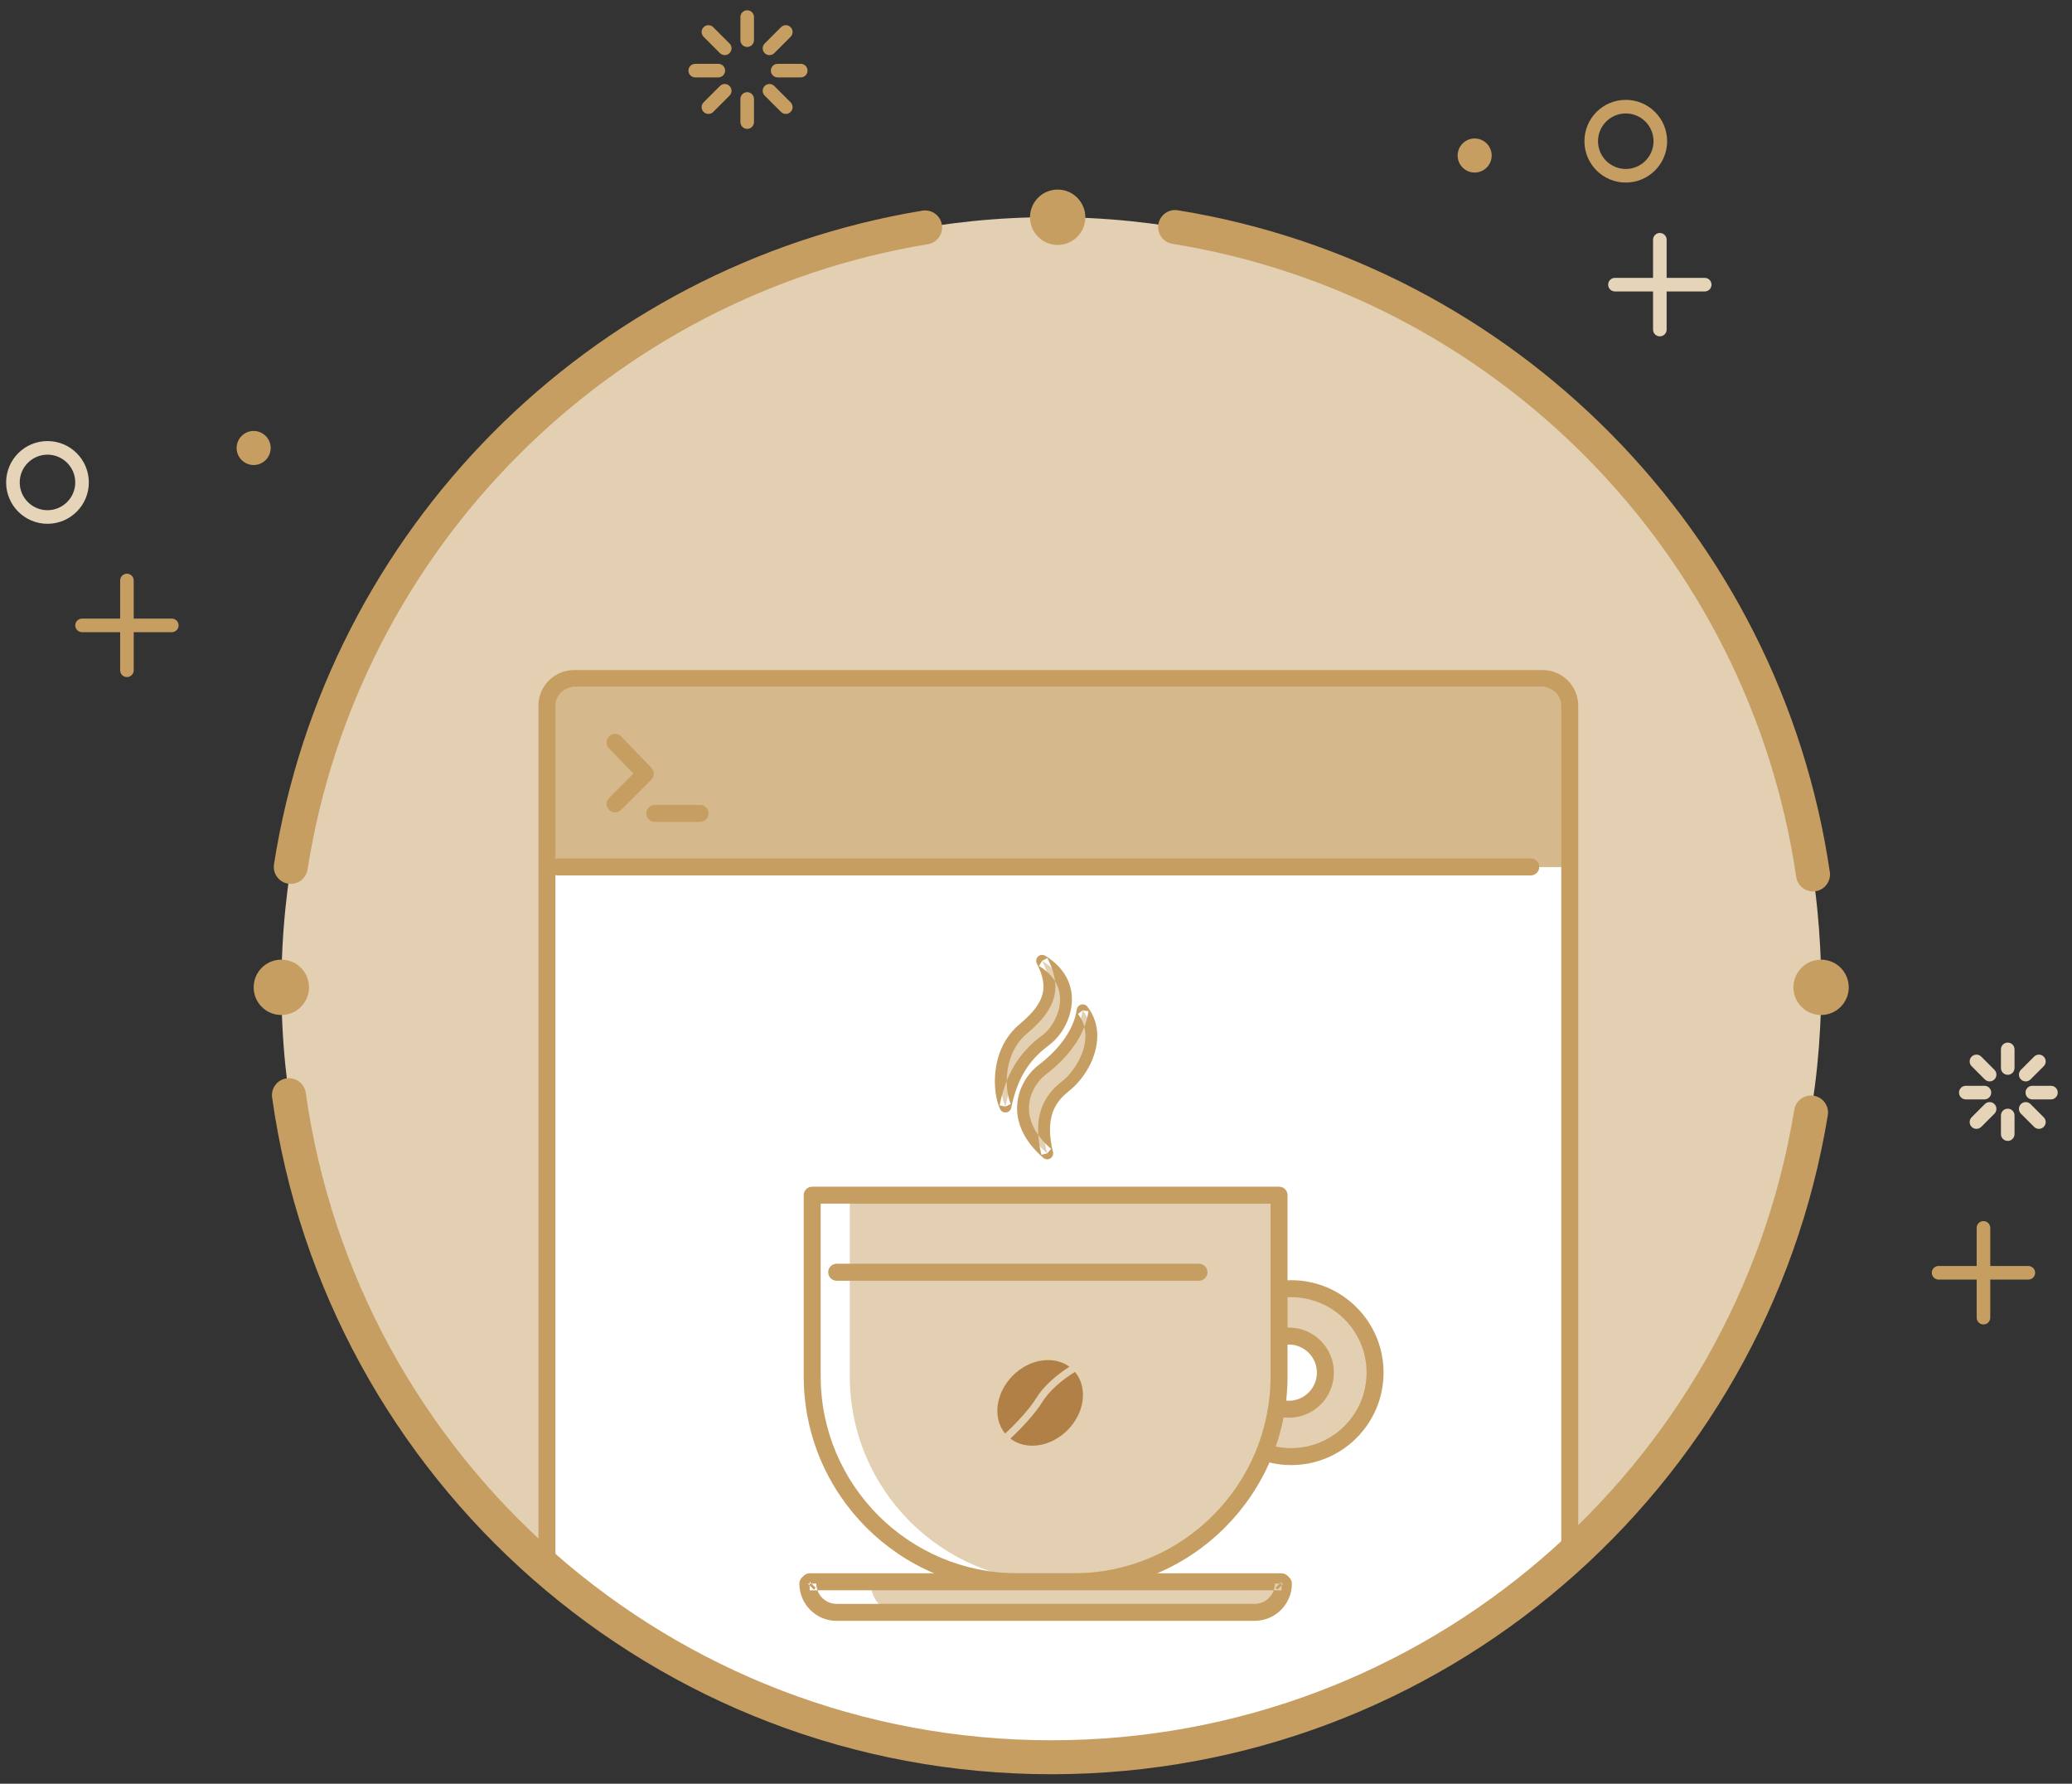 <?xml version="1.0" encoding="UTF-8" standalone="no"?>
<svg width="122px" height="105px" viewBox="0 0 122 105" version="1.1" xmlns="http://www.w3.org/2000/svg" xmlns:xlink="http://www.w3.org/1999/xlink" xmlns:sketch="http://www.bohemiancoding.com/sketch/ns">
    <rect x="0" y="0" width="122" height="105" fill="#333333" stroke="none"/>
    <!-- Generator: Sketch 3.3.3 (12081) - http://www.bohemiancoding.com/sketch -->
    <title>lesson-list--java-study</title>
    <desc>Created with Sketch.</desc>
    <defs></defs>
    <g id="Page-1" stroke="none" stroke-width="1" fill="none" fill-rule="evenodd" sketch:type="MSPage">
        <g id="lesson-list--java-study" sketch:type="MSLayerGroup">
            <path d="M107.232,58.112 C107.232,83.148 86.937,103.443 61.902,103.443 C36.866,103.443 16.571,83.148 16.571,58.112 C16.571,33.077 36.866,12.782 61.902,12.782 C86.937,12.782 107.232,33.077 107.232,58.112" id="Fill-1" fill="#E3CFB1" sketch:type="MSShapeGroup"></path>
            <path d="M90.832,39.944 L33.8,39.944 C32.919,39.944 32.203,40.66 32.203,41.541 L32.203,92.854 C40.079,99.46 50.229,103.443 61.313,103.443 C73.364,103.443 84.114,99.468 92.233,91.798 L92.428,41.541 C92.428,40.66 91.712,39.944 90.832,39.944" id="Fill-2" fill="#FFFFFF" sketch:type="MSShapeGroup"></path>
            <path d="M32.627,40.458 L32.559,40.458 L32.559,40.537 C32.581,40.51 32.604,40.484 32.627,40.458 M92.233,40.458 L92.004,40.458 C92.093,40.554 92.17,40.661 92.233,40.777 L92.233,40.458" id="Fill-3" fill="#D2B384" sketch:type="MSShapeGroup"></path>
            <path d="M92.004,40.458 L32.627,40.458 C32.604,40.484 32.581,40.51 32.559,40.537 L32.559,51.042 L92.233,51.042 L92.233,40.777 C92.17,40.661 92.093,40.554 92.004,40.458" id="Fill-4" fill="#D5B88C" sketch:type="MSShapeGroup"></path>
            <path d="M87.831,9.155 C87.831,9.708 87.382,10.157 86.828,10.157 C86.274,10.157 85.826,9.708 85.826,9.155 C85.826,8.601 86.274,8.152 86.828,8.152 C87.382,8.152 87.831,8.601 87.831,9.155" id="Fill-5" fill="#C69E62" sketch:type="MSShapeGroup"></path>
            <path d="M15.938,26.372 C15.938,26.925 15.489,27.374 14.936,27.374 C14.382,27.374 13.933,26.925 13.933,26.372 C13.933,25.818 14.382,25.369 14.936,25.369 C15.489,25.369 15.938,25.818 15.938,26.372" id="Fill-6" fill="#C69E62" sketch:type="MSShapeGroup"></path>
            <path d="M63.905,12.789 C63.905,13.689 63.176,14.419 62.276,14.419 C61.376,14.419 60.647,13.689 60.647,12.789 C60.647,11.89 61.376,11.16 62.276,11.16 C63.176,11.16 63.905,11.89 63.905,12.789" id="Fill-7" fill="#C69E62" sketch:type="MSShapeGroup"></path>
            <path d="M18.194,58.12 C18.194,59.02 17.464,59.749 16.565,59.749 C15.665,59.749 14.936,59.02 14.936,58.12 C14.936,57.22 15.665,56.491 16.565,56.491 C17.464,56.491 18.194,57.22 18.194,58.12" id="Fill-8" fill="#C69E62" sketch:type="MSShapeGroup"></path>
            <path d="M108.855,58.12 C108.855,59.02 108.126,59.749 107.226,59.749 C106.327,59.749 105.597,59.02 105.597,58.12 C105.597,57.22 106.327,56.491 107.226,56.491 C108.126,56.491 108.855,57.22 108.855,58.12" id="Fill-9" fill="#C69E62" sketch:type="MSShapeGroup"></path>
            <path d="M32.845,51.533 L90.131,51.533 C90.407,51.533 90.631,51.309 90.631,51.033 C90.631,50.757 90.407,50.533 90.131,50.533 L32.845,50.533 C32.568,50.533 32.345,50.757 32.345,51.033 C32.345,51.309 32.568,51.533 32.845,51.533" id="Fill-10" fill="#C69E62" sketch:type="MSShapeGroup"></path>
            <path d="M4.831,37.214 L10.117,37.214 C10.337,37.214 10.517,37.036 10.517,36.815 C10.517,36.594 10.337,36.415 10.117,36.415 L4.831,36.415 C4.61,36.415 4.431,36.594 4.431,36.815 C4.431,37.036 4.61,37.214 4.831,37.214" id="Fill-11" fill="#C69E62" sketch:type="MSShapeGroup"></path>
            <path d="M7.873,39.458 L7.873,34.172 C7.873,33.951 7.694,33.772 7.474,33.772 C7.253,33.772 7.074,33.951 7.074,34.172 L7.074,39.458 C7.074,39.679 7.253,39.857 7.474,39.857 C7.694,39.857 7.873,39.679 7.873,39.458" id="Fill-12" fill="#C69E62" sketch:type="MSShapeGroup"></path>
            <path d="M114.144,75.324 L119.43,75.324 C119.65,75.324 119.83,75.145 119.83,74.924 C119.83,74.703 119.65,74.524 119.43,74.524 L114.144,74.524 C113.923,74.524 113.744,74.703 113.744,74.924 C113.744,75.145 113.923,75.324 114.144,75.324" id="Fill-13" fill="#C69E62" sketch:type="MSShapeGroup"></path>
            <path d="M117.187,77.567 L117.187,72.281 C117.187,72.06 117.008,71.881 116.787,71.881 C116.566,71.881 116.387,72.06 116.387,72.281 L116.387,77.567 C116.387,77.787 116.566,77.967 116.787,77.967 C117.008,77.967 117.187,77.787 117.187,77.567" id="Fill-14" fill="#C69E62" sketch:type="MSShapeGroup"></path>
            <path d="M43.595,1.004 L43.595,2.364 C43.595,2.585 43.774,2.764 43.995,2.764 C44.216,2.764 44.395,2.585 44.395,2.364 L44.395,1.004 C44.395,0.783 44.216,0.604 43.995,0.604 C43.774,0.604 43.595,0.783 43.595,1.004" id="Fill-15" fill="#C69E62" sketch:type="MSShapeGroup"></path>
            <path d="M43.595,5.826 L43.595,7.186 C43.595,7.407 43.774,7.586 43.995,7.586 C44.216,7.586 44.395,7.407 44.395,7.186 L44.395,5.826 C44.395,5.605 44.216,5.426 43.995,5.426 C43.774,5.426 43.595,5.605 43.595,5.826" id="Fill-16" fill="#C69E62" sketch:type="MSShapeGroup"></path>
            <path d="M47.148,3.757 L45.788,3.757 C45.567,3.757 45.388,3.936 45.388,4.157 C45.388,4.378 45.567,4.557 45.788,4.557 L47.148,4.557 C47.368,4.557 47.548,4.378 47.548,4.157 C47.548,3.936 47.368,3.757 47.148,3.757" id="Fill-17" fill="#C69E62" sketch:type="MSShapeGroup"></path>
            <path d="M42.295,3.757 L40.935,3.757 C40.714,3.757 40.535,3.936 40.535,4.157 C40.535,4.378 40.714,4.557 40.935,4.557 L42.295,4.557 C42.516,4.557 42.695,4.378 42.695,4.157 C42.695,3.936 42.516,3.757 42.295,3.757" id="Fill-18" fill="#C69E62" sketch:type="MSShapeGroup"></path>
            <path d="M45.986,1.6 L45.024,2.562 C44.868,2.718 44.868,2.972 45.024,3.128 C45.18,3.284 45.434,3.284 45.59,3.128 L46.551,2.166 C46.708,2.01 46.708,1.757 46.551,1.6 C46.395,1.444 46.142,1.444 45.986,1.6" id="Fill-19" fill="#C69E62" sketch:type="MSShapeGroup"></path>
            <path d="M46.551,6.024 L45.59,5.062 C45.434,4.906 45.18,4.906 45.024,5.062 C44.868,5.218 44.868,5.472 45.024,5.628 L45.986,6.589 C46.142,6.746 46.395,6.746 46.551,6.589 C46.708,6.433 46.708,6.18 46.551,6.024" id="Fill-20" fill="#C69E62" sketch:type="MSShapeGroup"></path>
            <path d="M41.429,2.166 L42.391,3.128 C42.547,3.284 42.8,3.284 42.957,3.128 C43.113,2.972 43.113,2.718 42.956,2.562 L41.995,1.6 C41.839,1.444 41.585,1.444 41.429,1.6 C41.273,1.757 41.273,2.01 41.429,2.166" id="Fill-21" fill="#C69E62" sketch:type="MSShapeGroup"></path>
            <path d="M41.995,6.589 L42.956,5.628 C43.113,5.472 43.113,5.218 42.957,5.062 C42.8,4.906 42.547,4.906 42.391,5.062 L41.429,6.024 C41.273,6.18 41.273,6.433 41.429,6.589 C41.585,6.746 41.839,6.746 41.995,6.589" id="Fill-22" fill="#C69E62" sketch:type="MSShapeGroup"></path>
            <path d="M97.761,8.312 L97.361,8.312 C97.359,9.215 96.629,9.945 95.726,9.947 C94.824,9.945 94.093,9.215 94.091,8.312 C94.093,7.41 94.824,6.679 95.726,6.678 C96.629,6.679 97.359,7.41 97.361,8.312 L98.161,8.312 C98.161,6.967 97.071,5.878 95.726,5.878 C94.381,5.878 93.292,6.967 93.292,8.312 C93.292,9.657 94.381,10.747 95.726,10.747 C97.071,10.747 98.161,9.657 98.161,8.312 L97.761,8.312" id="Fill-23" fill="#C69E62" sketch:type="MSShapeGroup"></path>
            <path d="M95.089,17.157 L100.375,17.157 C100.596,17.157 100.775,16.978 100.775,16.757 C100.775,16.536 100.596,16.357 100.375,16.357 L95.089,16.357 C94.868,16.357 94.689,16.536 94.689,16.757 C94.689,16.978 94.868,17.157 95.089,17.157" id="Fill-24" fill="#E6D4B9" sketch:type="MSShapeGroup"></path>
            <path d="M98.132,19.4 L98.132,14.114 C98.132,13.893 97.953,13.714 97.732,13.714 C97.511,13.714 97.332,13.893 97.332,14.114 L97.332,19.4 C97.332,19.621 97.511,19.8 97.732,19.8 C97.953,19.8 98.132,19.621 98.132,19.4" id="Fill-25" fill="#E6D4B9" sketch:type="MSShapeGroup"></path>
            <path d="M117.816,61.773 L117.816,62.87 C117.816,63.091 117.996,63.27 118.217,63.27 C118.437,63.27 118.616,63.091 118.616,62.87 L118.616,61.773 C118.616,61.552 118.437,61.373 118.217,61.373 C117.996,61.373 117.816,61.552 117.816,61.773" id="Fill-26" fill="#E6D4B9" sketch:type="MSShapeGroup"></path>
            <path d="M117.816,65.664 L117.816,66.762 C117.816,66.983 117.996,67.162 118.217,67.162 C118.437,67.162 118.616,66.983 118.616,66.762 L118.616,65.664 C118.616,65.443 118.437,65.264 118.217,65.264 C117.996,65.264 117.816,65.443 117.816,65.664" id="Fill-27" fill="#E6D4B9" sketch:type="MSShapeGroup"></path>
            <path d="M120.761,63.917 L119.663,63.917 C119.442,63.917 119.263,64.096 119.263,64.317 C119.263,64.538 119.442,64.717 119.663,64.717 L120.761,64.717 C120.982,64.717 121.161,64.538 121.161,64.317 C121.161,64.096 120.982,63.917 120.761,63.917" id="Fill-28" fill="#E6D4B9" sketch:type="MSShapeGroup"></path>
            <path d="M116.844,63.917 L115.747,63.917 C115.526,63.917 115.347,64.096 115.347,64.317 C115.347,64.538 115.526,64.717 115.747,64.717 L116.844,64.717 C117.065,64.717 117.244,64.538 117.244,64.317 C117.244,64.096 117.065,63.917 116.844,63.917" id="Fill-29" fill="#E6D4B9" sketch:type="MSShapeGroup"></path>
            <path d="M119.769,62.199 L118.993,62.976 C118.836,63.132 118.836,63.385 118.992,63.541 C119.149,63.697 119.402,63.697 119.558,63.541 L120.334,62.765 C120.491,62.609 120.491,62.356 120.334,62.199 C120.178,62.043 119.925,62.043 119.769,62.199" id="Fill-30" fill="#E6D4B9" sketch:type="MSShapeGroup"></path>
            <path d="M120.334,65.769 L119.558,64.993 C119.402,64.837 119.149,64.837 118.992,64.993 C118.836,65.15 118.836,65.403 118.993,65.559 L119.769,66.335 C119.925,66.491 120.178,66.491 120.334,66.335 C120.491,66.179 120.491,65.926 120.334,65.769" id="Fill-31" fill="#E6D4B9" sketch:type="MSShapeGroup"></path>
            <path d="M116.091,62.765 L116.867,63.541 C117.023,63.697 117.277,63.697 117.433,63.541 C117.589,63.385 117.589,63.132 117.433,62.976 L116.657,62.199 C116.5,62.043 116.247,62.043 116.091,62.199 C115.935,62.356 115.935,62.609 116.091,62.765" id="Fill-32" fill="#E6D4B9" sketch:type="MSShapeGroup"></path>
            <path d="M116.657,66.335 L117.433,65.559 C117.589,65.403 117.589,65.15 117.433,64.993 C117.277,64.837 117.023,64.837 116.867,64.993 L116.091,65.769 C115.935,65.926 115.935,66.179 116.091,66.335 C116.247,66.491 116.5,66.491 116.657,66.335" id="Fill-33" fill="#E6D4B9" sketch:type="MSShapeGroup"></path>
            <path d="M4.831,28.399 L4.431,28.399 C4.429,29.301 3.698,30.032 2.796,30.034 C1.893,30.032 1.163,29.302 1.161,28.399 C1.163,27.496 1.893,26.766 2.796,26.764 C3.698,26.766 4.429,27.496 4.431,28.399 L5.231,28.399 C5.23,27.054 4.141,25.964 2.796,25.964 C1.451,25.964 0.361,27.054 0.361,28.399 C0.361,29.744 1.451,30.833 2.796,30.834 C4.141,30.833 5.23,29.744 5.231,28.399 L4.831,28.399" id="Fill-34" fill="#E6D4B9" sketch:type="MSShapeGroup"></path>
            <path d="M18.109,51.185 C21.06,32.366 35.863,17.468 54.634,14.375 C55.179,14.285 55.548,13.77 55.459,13.225 C55.369,12.68 54.854,12.311 54.309,12.401 C34.682,15.639 19.222,31.199 16.133,50.875 C16.047,51.421 16.42,51.933 16.966,52.018 C17.512,52.104 18.023,51.731 18.109,51.185" id="Fill-35" fill="#C69E62" sketch:type="MSShapeGroup"></path>
            <path d="M105.648,65.329 C102.204,86.376 83.928,102.446 61.902,102.443 C39.529,102.445 21.026,85.867 18.004,64.331 C17.927,63.784 17.421,63.403 16.874,63.48 C16.327,63.557 15.946,64.062 16.023,64.609 C19.183,87.125 38.519,104.441 61.902,104.443 C84.923,104.441 104.02,87.657 107.622,65.652 C107.711,65.107 107.342,64.593 106.797,64.503 C106.252,64.414 105.738,64.784 105.649,65.329 L105.648,65.329" id="Fill-36" fill="#C69E62" sketch:type="MSShapeGroup"></path>
            <path d="M69.032,14.352 C88.013,17.419 102.964,32.55 105.761,51.62 C105.841,52.166 106.349,52.545 106.895,52.464 C107.442,52.384 107.82,51.876 107.74,51.33 C104.812,31.391 89.197,15.588 69.351,12.378 C68.806,12.29 68.292,12.66 68.204,13.205 C68.116,13.751 68.487,14.264 69.032,14.352" id="Fill-37" fill="#C69E62" sketch:type="MSShapeGroup"></path>
            <path d="M90.832,39.944 L90.832,39.444 L33.8,39.444 C32.643,39.445 31.704,40.383 31.704,41.54 L31.704,92.854 C31.704,93.003 31.769,93.142 31.882,93.237 C39.843,99.916 50.109,103.944 61.313,103.943 C73.472,103.945 84.55,99.928 92.771,92.161 C92.871,92.067 92.928,91.935 92.928,91.798 L92.928,41.54 C92.927,40.383 91.989,39.445 90.832,39.444 L90.832,40.444 C91.435,40.445 91.927,40.937 91.928,41.54 L91.928,91.798 L92.428,91.798 L92.085,91.434 C84.066,99.008 73.256,102.942 61.313,102.943 C50.35,102.943 40.315,99.005 32.525,92.471 L32.204,92.854 L32.704,92.854 L32.704,41.54 C32.705,40.937 33.197,40.445 33.8,40.444 L90.832,40.444 L90.832,39.944" id="Fill-38" fill="#C69E62" sketch:type="MSShapeGroup"></path>
            <path d="M35.857,44.047 L37.292,45.54 L35.863,46.969 C35.668,47.164 35.668,47.481 35.863,47.676 C36.059,47.871 36.375,47.871 36.571,47.676 L38.346,45.901 C38.539,45.708 38.542,45.397 38.353,45.2 L36.577,43.354 C36.386,43.155 36.069,43.149 35.871,43.341 C35.671,43.532 35.665,43.848 35.857,44.047" id="Fill-39" fill="#C69E62" sketch:type="MSShapeGroup"></path>
            <path d="M38.559,48.38 L41.217,48.38 C41.493,48.38 41.717,48.156 41.717,47.88 C41.717,47.604 41.493,47.38 41.217,47.38 L38.559,47.38 C38.283,47.38 38.059,47.604 38.059,47.88 C38.059,48.156 38.283,48.38 38.559,48.38" id="Fill-40" fill="#C69E62" sketch:type="MSShapeGroup"></path>
            <path d="M76.022,75.86 C73.292,75.86 71.079,78.073 71.079,80.802 C71.079,83.532 73.292,85.745 76.022,85.745 C78.752,85.745 80.964,83.532 80.964,80.802 C80.964,78.073 78.752,75.86 76.022,75.86 L76.022,75.86 Z M75.886,82.956 C74.696,82.956 73.732,81.992 73.732,80.802 C73.732,79.613 74.696,78.648 75.886,78.648 C77.076,78.648 78.04,79.613 78.04,80.802 C78.04,81.992 77.076,82.956 75.886,82.956 L75.886,82.956 Z" id="Fill-41" fill="#E3CFB1" sketch:type="MSShapeGroup"></path>
            <path d="M76.022,75.86 L76.022,75.36 C73.016,75.36 70.58,77.796 70.579,80.802 C70.58,83.808 73.016,86.244 76.022,86.244 C79.028,86.244 81.464,83.808 81.464,80.802 C81.464,77.796 79.028,75.36 76.022,75.36 L76.022,76.36 C77.25,76.36 78.358,76.856 79.163,77.661 C79.968,78.466 80.464,79.574 80.464,80.802 C80.464,82.03 79.968,83.138 79.163,83.943 C78.358,84.748 77.25,85.244 76.022,85.245 C74.794,85.244 73.686,84.748 72.881,83.943 C72.076,83.138 71.58,82.03 71.579,80.802 C71.58,79.574 72.076,78.466 72.881,77.661 C73.686,76.856 74.794,76.36 76.022,76.36 L76.022,75.86 L76.022,75.86 Z M75.886,82.956 L75.886,82.456 C74.973,82.454 74.234,81.715 74.232,80.802 C74.234,79.889 74.973,79.15 75.886,79.148 C76.799,79.15 77.538,79.889 77.54,80.802 C77.538,81.715 76.799,82.454 75.886,82.456 L75.886,83.456 C77.352,83.456 78.54,82.268 78.54,80.802 C78.54,79.336 77.352,78.149 75.886,78.148 C74.42,78.149 73.232,79.336 73.232,80.802 C73.232,82.268 74.42,83.456 75.886,83.456 L75.886,82.956 L75.886,82.956 Z" id="Fill-42" fill="#C69E62" sketch:type="MSShapeGroup"></path>
            <path d="M75.311,81.014 L75.311,70.356 L50.036,70.356 L50.036,81.014 C50.036,87.696 55.453,93.114 62.135,93.114 L63.211,93.114 C69.894,93.114 75.311,87.696 75.311,81.014" id="Fill-43" fill="#E3CFB1" sketch:type="MSShapeGroup"></path>
            <path d="M63.211,93.114 L63.211,92.614 L59.922,92.614 C56.717,92.613 53.821,91.316 51.72,89.216 C49.62,87.115 48.323,84.218 48.322,81.014 L48.322,70.855 L74.811,70.855 L74.811,81.014 C74.811,84.218 73.513,87.115 71.413,89.216 C69.312,91.316 66.416,92.613 63.211,92.614 L63.211,93.614 C70.17,93.613 75.81,87.973 75.811,81.014 L75.811,70.356 C75.811,70.222 75.759,70.096 75.664,70.002 C75.57,69.907 75.444,69.856 75.311,69.856 L47.822,69.856 C47.691,69.856 47.562,69.909 47.469,70.002 C47.376,70.095 47.322,70.224 47.322,70.356 L47.322,81.014 C47.323,87.973 52.963,93.613 59.922,93.614 L63.211,93.614 L63.211,93.114" id="Fill-44" fill="#C69E62" sketch:type="MSShapeGroup"></path>
            <path d="M49.263,75.392 L70.595,75.392 C70.872,75.392 71.095,75.168 71.095,74.892 C71.095,74.616 70.872,74.392 70.595,74.392 L49.263,74.392 C48.986,74.392 48.763,74.616 48.763,74.892 C48.763,75.168 48.986,75.392 49.263,75.392" id="Fill-45" fill="#C69E62" sketch:type="MSShapeGroup"></path>
            <path d="M63.748,59.474 C63.518,60.999 62.379,62.199 61.36,62.978 C60.34,63.758 59.321,65.857 61.659,67.896 C61.18,65.917 61.659,64.777 62.739,63.938 C63.818,63.098 64.938,61.007 63.748,59.474" id="Fill-46" fill="#E3CFB1" sketch:type="MSShapeGroup"></path>
            <path d="M63.748,59.474 L63.402,59.422 C63.201,60.8 62.134,61.949 61.147,62.7 C60.509,63.191 59.891,64.101 59.886,65.238 C59.883,66.163 60.321,67.198 61.429,68.159 C61.544,68.259 61.711,68.274 61.841,68.195 C61.971,68.116 62.035,67.961 61.999,67.813 C61.878,67.314 61.823,66.879 61.823,66.499 C61.832,65.435 62.222,64.795 62.953,64.214 C63.782,63.56 64.598,62.319 64.609,60.98 C64.61,60.395 64.437,59.789 64.025,59.259 C63.939,59.148 63.796,59.1 63.66,59.135 C63.524,59.171 63.423,59.283 63.402,59.422 L63.748,59.474 L63.472,59.688 C63.784,60.093 63.907,60.526 63.909,60.98 C63.92,62.012 63.196,63.149 62.524,63.662 C61.664,64.318 61.114,65.241 61.123,66.499 C61.123,66.947 61.188,67.436 61.319,67.978 L61.659,67.896 L61.889,67.632 C60.897,66.762 60.589,65.942 60.586,65.238 C60.581,64.374 61.087,63.625 61.572,63.256 C62.624,62.449 63.836,61.199 64.094,59.526 L63.748,59.474 L63.472,59.688 L63.748,59.474" id="Fill-47" fill="#C69E62" sketch:type="MSShapeGroup"></path>
            <path d="M61.36,56.562 C62.196,58.181 61.811,59.26 60.236,60.58 C58.661,61.899 58.781,64.238 59.201,65.137 C59.62,63.038 60.553,61.989 61.599,61.209 C62.646,60.43 63.698,58.001 61.36,56.562" id="Fill-48" fill="#E3CFB1" sketch:type="MSShapeGroup"></path>
            <path d="M61.36,56.562 L61.049,56.722 C61.32,57.248 61.44,57.686 61.44,58.073 C61.439,58.442 61.335,58.778 61.105,59.144 C60.875,59.508 60.512,59.893 60.011,60.311 C58.92,61.229 58.578,62.563 58.578,63.652 C58.58,64.308 58.697,64.881 58.884,65.285 C58.948,65.422 59.093,65.503 59.243,65.485 C59.393,65.467 59.514,65.354 59.544,65.206 C59.956,63.184 60.807,62.245 61.808,61.49 C62.484,60.977 63.107,59.969 63.116,58.829 C63.124,57.922 62.668,56.947 61.543,56.264 C61.409,56.181 61.237,56.198 61.122,56.305 C61.006,56.412 60.976,56.583 61.049,56.722 L61.36,56.562 L61.176,56.86 C62.124,57.453 62.409,58.142 62.416,58.829 C62.426,59.691 61.88,60.573 61.39,60.929 C60.299,61.733 59.285,62.893 58.858,65.068 L59.201,65.137 L59.518,64.989 C59.39,64.72 59.277,64.217 59.278,63.652 C59.278,62.698 59.581,61.581 60.461,60.848 C60.994,60.401 61.408,59.972 61.696,59.519 C61.984,59.067 62.141,58.583 62.14,58.073 C62.14,57.538 61.974,56.99 61.671,56.401 L61.36,56.562 L61.176,56.86 L61.36,56.562" id="Fill-49" fill="#C69E62" sketch:type="MSShapeGroup"></path>
            <path d="M61.025,82.284 C61.418,81.642 62.179,80.95 62.97,80.456 C62.056,79.785 60.63,79.981 59.636,80.975 C58.613,81.998 58.435,83.48 59.18,84.388 C59.828,83.795 60.614,82.957 61.025,82.284" id="Fill-50" fill="#B18046" sketch:type="MSShapeGroup"></path>
            <path d="M61.389,82.506 C60.983,83.172 60.186,84.044 59.487,84.684 C60.399,85.386 61.847,85.197 62.853,84.191 C63.883,83.161 64.057,81.666 63.295,80.76 C62.526,81.222 61.763,81.895 61.389,82.506" id="Fill-51" fill="#B18046" sketch:type="MSShapeGroup"></path>
            <path d="M75.566,93.221 L75.466,93.114 L51.381,93.114 L51.281,93.221 C51.281,94.156 51.988,94.913 52.861,94.913 L73.986,94.913 C74.859,94.913 75.566,94.156 75.566,93.221" id="Fill-52" fill="#E3CFB1" sketch:type="MSShapeGroup"></path>
            <path d="M73.874,94.914 L73.874,94.414 L49.259,94.414 C48.601,94.412 48.068,93.88 48.066,93.221 L47.567,93.221 L47.92,93.575 L48.028,93.467 L47.674,93.114 L47.674,93.614 L75.459,93.614 L75.459,93.114 L75.105,93.467 L75.213,93.575 L75.567,93.221 L75.067,93.221 C75.065,93.88 74.533,94.412 73.874,94.414 L73.874,95.414 C75.085,95.413 76.066,94.432 76.067,93.221 C76.067,93.088 76.014,92.962 75.92,92.868 L75.812,92.76 C75.719,92.667 75.591,92.614 75.459,92.614 L47.674,92.614 C47.543,92.614 47.414,92.667 47.321,92.76 L47.213,92.868 C47.12,92.961 47.067,93.09 47.067,93.221 C47.067,94.432 48.048,95.413 49.259,95.414 L73.874,95.414 L73.874,94.914" id="Fill-53" fill="#C69E62" sketch:type="MSShapeGroup"></path>
        </g>
    </g>
</svg>